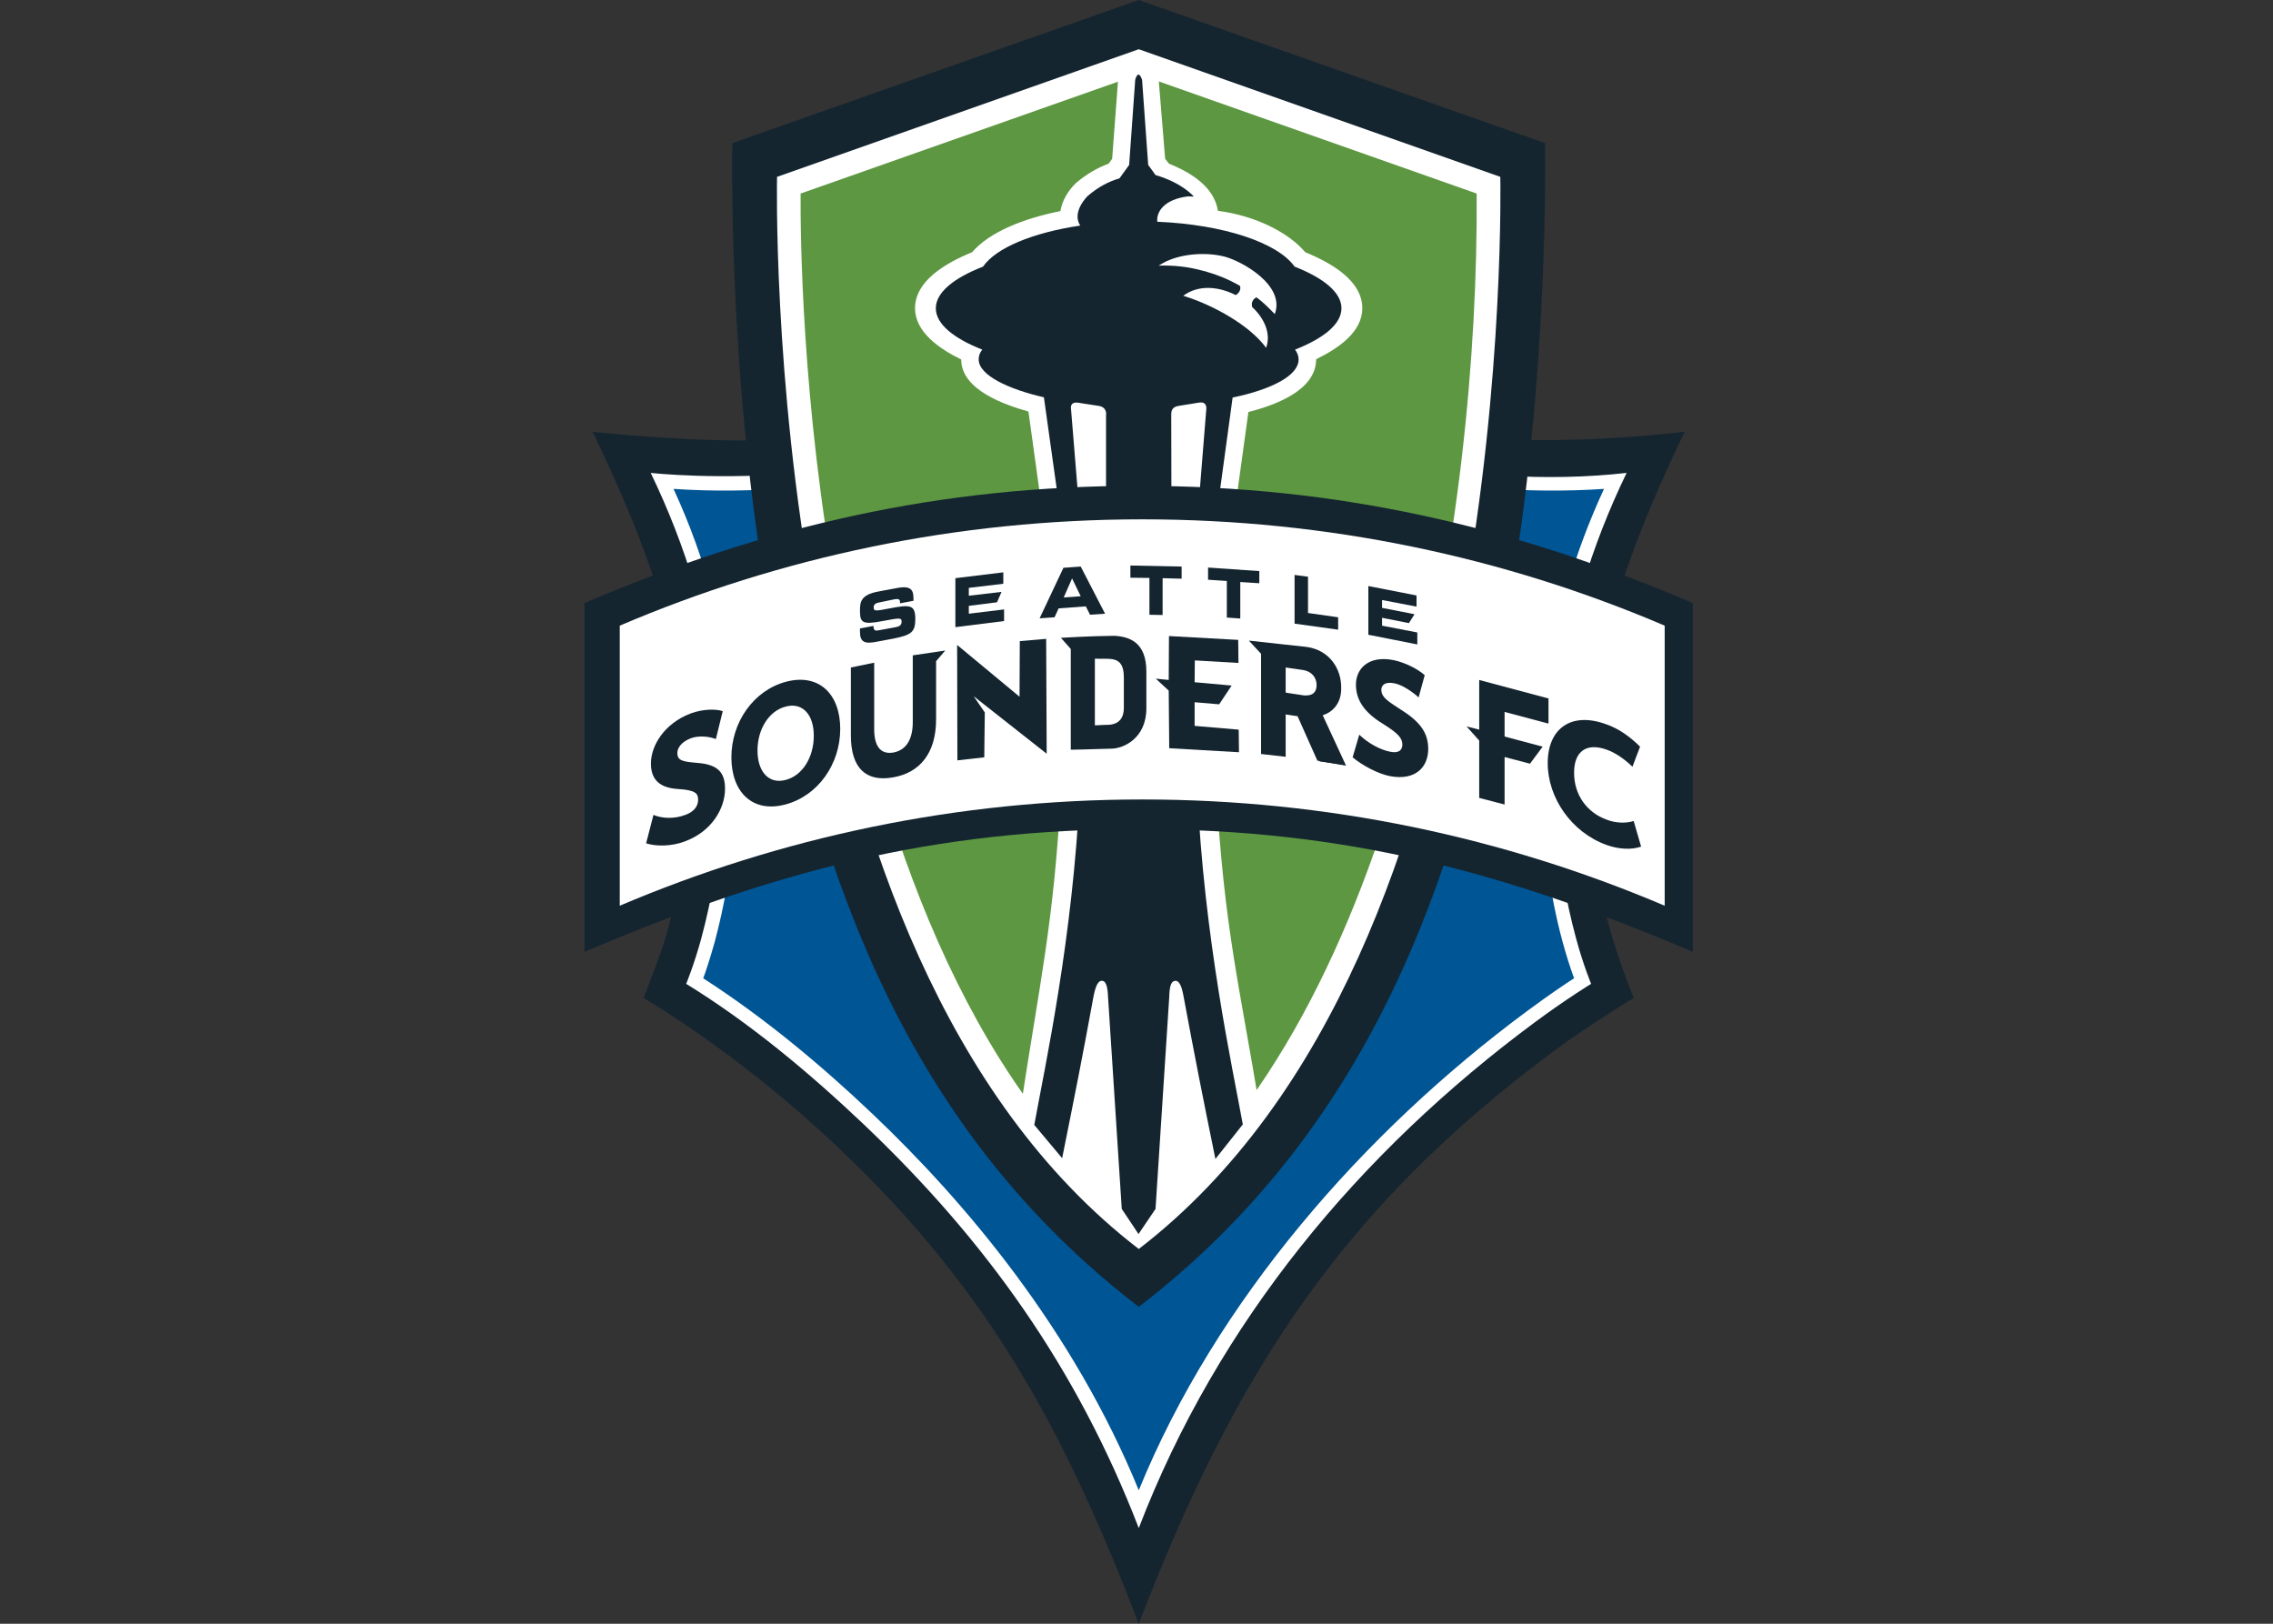 <?xml version="1.0" encoding="UTF-8"?>
<svg xmlns="http://www.w3.org/2000/svg" xmlns:xlink="http://www.w3.org/1999/xlink" width="35pt" height="25pt" viewBox="0 0 35 25" version="1.1">
<rect x="0" y="0" width="35" height="25" fill="#333333" stroke="none"/>
<g id="surface1">
<path style=" stroke:none;fill-rule:nonzero;fill:rgb(7.843%,14.51%,18.824%);fill-opacity:1;" d="M 12.934 17.695 C 12 16.809 11.004 16.035 9.91 15.363 C 9.91 15.363 10.191 14.664 10.285 14.312 C 11.047 11.492 10.371 9.23 9.125 6.648 C 9.125 6.648 11.109 6.867 12.391 6.746 C 14.23 6.566 15.871 6.059 17.535 5.23 C 20.422 6.668 22.793 6.996 25.941 6.648 C 24.465 9.703 23.887 12.23 25.156 15.363 C 25.156 15.363 24.414 15.82 23.957 16.16 C 20.66 18.598 19.008 21.164 17.535 25 C 16.402 22.059 15.258 19.902 12.934 17.695 "/>
<path style=" stroke:none;fill-rule:nonzero;fill:rgb(0%,33.333%,58.431%);fill-opacity:1;" d="M 13.383 17.199 C 14.824 18.566 16.508 20.555 17.535 23.074 C 18.742 20.117 21.047 17.473 23.605 15.582 C 23.961 15.32 24.219 15.148 24.34 15.07 C 24.074 14.34 23.93 13.547 23.863 12.777 C 23.742 11.371 23.859 9.465 24.805 7.422 C 22.398 7.586 19.672 6.984 17.535 5.93 C 15.395 6.984 12.668 7.586 10.262 7.422 C 11.277 9.617 11.531 12.172 10.902 14.508 C 10.832 14.773 10.766 14.969 10.727 15.07 C 11.676 15.68 12.566 16.422 13.383 17.199 "/>
<path style=" stroke:none;fill-rule:nonzero;fill:rgb(100%,100%,100%);fill-opacity:1;" d="M 13.445 17.16 C 14.863 18.508 16.523 20.469 17.535 22.945 C 18.723 20.031 20.996 17.43 23.516 15.566 C 23.863 15.309 24.121 15.137 24.238 15.062 C 23.977 14.344 23.836 13.559 23.77 12.805 C 23.648 11.418 23.766 9.539 24.699 7.527 C 22.328 7.688 19.641 7.098 17.535 6.059 C 15.426 7.098 12.738 7.688 10.371 7.527 C 11.371 9.691 11.621 12.207 11.004 14.508 C 10.93 14.77 10.867 14.961 10.828 15.062 C 11.762 15.664 12.641 16.395 13.445 17.16 M 13.301 17.312 C 12.469 16.523 11.547 15.75 10.566 15.148 C 10.566 15.148 10.691 14.844 10.797 14.453 C 11.453 12.027 11.113 9.551 10.02 7.281 C 10.02 7.281 11.09 7.402 12.441 7.27 C 14.219 7.098 15.93 6.621 17.535 5.824 C 19.707 6.906 22.598 7.559 25.047 7.281 C 23.949 9.551 23.613 12.027 24.27 14.453 C 24.375 14.844 24.5 15.148 24.5 15.148 C 24.5 15.148 24.121 15.379 23.641 15.734 C 20.938 17.734 18.754 20.352 17.535 23.527 C 16.586 21.07 15.188 19.105 13.301 17.312 "/>
<path style=" stroke:none;fill-rule:nonzero;fill:rgb(7.843%,14.51%,18.824%);fill-opacity:1;" d="M 11.855 9.449 C 11.195 5.84 11.277 2.203 11.277 2.203 L 17.535 0 L 23.789 2.203 C 23.789 2.203 23.871 5.84 23.207 9.449 C 22.445 13.621 21.047 17.422 17.535 20.121 C 14.02 17.422 12.625 13.621 11.855 9.449 "/>
<path style=" stroke:none;fill-rule:nonzero;fill:rgb(36.471%,59.216%,25.49%);fill-opacity:1;" d="M 12.785 9.246 C 13.434 12.773 14.773 16.789 17.535 18.992 C 21.676 15.688 22.902 7.84 22.871 2.805 L 17.535 0.922 L 12.195 2.805 C 12.191 3.414 12.211 6.117 12.785 9.246 "/>
<path style=" stroke:none;fill-rule:nonzero;fill:rgb(100%,100%,100%);fill-opacity:1;" d="M 12.902 9.266 C 13.531 12.707 14.844 16.621 17.535 18.766 C 21.574 15.543 22.77 7.891 22.738 2.98 L 17.535 1.145 L 12.328 2.98 C 12.324 3.574 12.34 6.211 12.902 9.266 M 12.543 9.332 C 11.898 5.816 11.965 2.723 11.965 2.723 L 17.535 0.758 L 23.102 2.723 C 23.102 2.723 23.168 5.816 22.523 9.332 C 21.879 12.855 20.551 16.91 17.535 19.23 C 14.516 16.91 13.191 12.855 12.543 9.332 "/>
<path style=" stroke:none;fill-rule:nonzero;fill:rgb(100%,100%,100%);fill-opacity:1;" d="M 16.234 9.211 L 15.836 6.336 C 15.473 6.234 14.801 6.004 14.801 5.535 C 14.457 5.367 14.09 5.109 14.09 4.746 C 14.09 4.324 14.559 4.051 14.969 3.883 C 15.23 3.578 15.746 3.367 16.328 3.25 C 16.355 3.082 16.457 2.922 16.57 2.816 C 16.73 2.68 16.902 2.582 17.07 2.52 L 17.125 2.445 L 17.219 1.199 C 17.277 0.848 17.641 0.887 17.75 1.016 C 17.801 1.062 17.832 1.133 17.84 1.203 L 17.941 2.445 L 18 2.52 C 18.605 2.762 18.723 3.062 18.754 3.246 C 19.324 3.32 19.836 3.574 20.098 3.883 C 20.508 4.051 20.977 4.324 20.977 4.746 C 20.977 5.113 20.609 5.363 20.266 5.531 C 20.266 6.023 19.602 6.246 19.223 6.344 L 18.828 9.211 L 16.234 9.211 "/>
<path style=" stroke:none;fill-rule:evenodd;fill:rgb(7.843%,14.51%,18.824%);fill-opacity:1;" d="M 16.508 9.211 L 16.074 6.117 C 15.527 5.992 15.07 5.777 15.07 5.535 C 15.07 5.48 15.086 5.43 15.125 5.383 C 14.68 5.207 14.41 4.988 14.41 4.746 C 14.41 4.504 14.684 4.281 15.137 4.105 C 15.336 3.816 15.902 3.582 16.633 3.473 C 16.496 3.258 16.75 3.016 16.75 3.016 C 16.91 2.879 17.074 2.793 17.238 2.746 L 17.387 2.539 L 17.48 1.23 C 17.531 1.047 17.586 1.23 17.586 1.23 L 17.68 2.539 L 17.793 2.695 C 18.215 2.82 18.383 3.027 18.383 3.027 L 18.297 3.023 C 17.91 3.07 17.805 3.273 17.82 3.414 C 18.844 3.457 19.676 3.738 19.934 4.105 C 20.383 4.281 20.656 4.504 20.656 4.746 C 20.656 4.988 20.387 5.207 19.941 5.383 C 19.977 5.43 19.996 5.48 19.996 5.535 C 19.996 5.777 19.598 5.992 18.98 6.121 L 18.559 9.211 L 18.34 9.211 L 18.574 6.309 C 18.578 6.273 18.582 6.18 18.461 6.199 C 18.367 6.215 18.145 6.25 18.145 6.25 C 18.043 6.266 18.035 6.336 18.035 6.379 C 18.035 6.379 18.039 7.895 18.039 9.211 L 17.031 9.211 L 17.031 6.395 C 17.031 6.395 17.055 6.273 16.922 6.25 L 16.617 6.203 C 16.461 6.172 16.492 6.301 16.492 6.301 L 16.73 9.211 L 16.508 9.211 "/>
<path style=" stroke:none;fill-rule:nonzero;fill:rgb(100%,100%,100%);fill-opacity:1;" d="M 18.504 4.164 C 18.285 4.105 18.066 4.082 17.84 4.09 L 17.914 4.047 C 18.164 3.91 18.551 3.875 18.848 3.949 C 19.117 4.016 19.797 4.391 19.629 4.836 C 19.539 4.742 19.449 4.652 19.348 4.578 C 19.348 4.578 19.254 4.613 19.281 4.727 C 19.473 4.906 19.574 5.141 19.496 5.355 C 19.242 5.008 18.688 4.703 18.258 4.566 L 18.219 4.555 C 18.453 4.379 18.766 4.41 19.027 4.543 C 19.027 4.543 19.121 4.496 19.094 4.402 C 18.914 4.297 18.719 4.219 18.504 4.164 "/>
<path style=" stroke:none;fill-rule:nonzero;fill:rgb(100%,100%,100%);fill-opacity:1;" d="M 15.699 17.172 C 16.008 15.117 16.227 14.246 16.34 12.137 L 18.727 12.137 C 18.852 14.316 19.078 15.117 19.418 17.188 L 17.535 19.098 L 15.699 17.172 "/>
<path style=" stroke:none;fill-rule:nonzero;fill:rgb(7.843%,14.51%,18.824%);fill-opacity:1;" d="M 15.926 17.32 C 16.086 16.438 16.523 14.449 16.629 12.137 L 18.434 12.137 C 18.539 14.449 18.977 16.43 19.137 17.312 L 18.715 17.844 C 18.516 16.871 18.402 16.293 18.223 15.332 C 18.195 15.18 18.156 15.09 18.09 15.102 C 18.035 15.109 18.008 15.18 18.004 15.352 L 17.793 18.613 L 17.531 19 L 17.273 18.613 L 17.062 15.352 C 17.055 15.18 17.027 15.109 16.977 15.102 C 16.91 15.09 16.871 15.18 16.84 15.332 C 16.664 16.293 16.551 16.859 16.355 17.832 L 15.926 17.32 "/>
<path style=" stroke:none;fill-rule:nonzero;fill:rgb(7.843%,14.51%,18.824%);fill-opacity:1;" d="M 9 9.285 C 11.797 8.09 14.484 7.48 17.535 7.48 C 20.578 7.48 23.27 8.09 26.066 9.285 L 26.066 14.656 C 23.164 13.418 20.703 12.766 17.535 12.766 C 14.367 12.766 11.902 13.418 9 14.656 L 9 9.285 "/>
<path style=" stroke:none;fill-rule:evenodd;fill:rgb(100%,100%,100%);fill-opacity:1;" d="M 9.543 9.633 L 9.543 13.945 C 12.012 12.895 14.73 12.309 17.59 12.309 C 20.445 12.309 23.164 12.895 25.633 13.945 L 25.633 9.633 C 23.164 8.578 20.445 7.996 17.59 7.996 C 14.73 7.996 12.012 8.578 9.543 9.633 "/>
<path style=" stroke:none;fill-rule:evenodd;fill:rgb(7.843%,14.51%,18.824%);fill-opacity:1;" d="M 13.242 9.73 C 13.242 9.891 13.32 9.918 13.508 9.879 L 13.758 9.832 C 14.031 9.777 14.094 9.734 14.094 9.531 C 14.094 9.312 14.02 9.305 13.699 9.367 C 13.477 9.41 13.453 9.414 13.453 9.348 C 13.453 9.309 13.484 9.285 13.531 9.277 L 13.758 9.23 C 13.855 9.211 13.859 9.234 13.859 9.289 L 14.066 9.25 L 14.066 9.227 C 14.066 9.094 14.043 9.008 13.805 9.055 L 13.516 9.109 C 13.254 9.16 13.242 9.27 13.242 9.402 C 13.242 9.59 13.281 9.621 13.59 9.562 C 13.859 9.512 13.883 9.508 13.883 9.574 C 13.883 9.633 13.836 9.648 13.793 9.656 L 13.539 9.703 C 13.48 9.715 13.453 9.715 13.449 9.637 L 13.242 9.676 L 13.242 9.73 "/>
<path style=" stroke:none;fill-rule:evenodd;fill:rgb(7.843%,14.51%,18.824%);fill-opacity:1;" d="M 14.711 9.656 L 15.461 9.562 L 15.461 9.383 L 14.918 9.449 L 14.918 9.328 L 15.352 9.273 L 15.422 9.113 L 14.918 9.172 L 14.918 9.051 L 15.449 8.988 L 15.449 8.812 L 14.711 8.902 L 14.711 9.656 "/>
<path style=" stroke:none;fill-rule:evenodd;fill:rgb(7.843%,14.51%,18.824%);fill-opacity:1;" d="M 16.508 8.906 L 16.641 9.18 L 16.379 9.199 Z M 16.008 9.52 L 16.238 9.504 L 16.301 9.367 L 16.719 9.336 L 16.785 9.465 L 17.016 9.449 L 16.641 8.723 L 16.375 8.742 L 16.008 9.52 "/>
<path style=" stroke:none;fill-rule:evenodd;fill:rgb(7.843%,14.51%,18.824%);fill-opacity:1;" d="M 17.406 8.895 L 17.699 8.898 L 17.699 9.465 L 17.902 9.469 L 17.902 8.902 L 18.195 8.91 L 18.195 8.723 L 17.406 8.707 L 17.406 8.895 "/>
<path style=" stroke:none;fill-rule:evenodd;fill:rgb(7.843%,14.51%,18.824%);fill-opacity:1;" d="M 18.602 8.926 L 18.891 8.945 L 18.891 9.508 L 19.098 9.523 L 19.098 8.961 L 19.391 8.98 L 19.391 8.793 L 18.602 8.738 L 18.602 8.926 "/>
<path style=" stroke:none;fill-rule:evenodd;fill:rgb(7.843%,14.51%,18.824%);fill-opacity:1;" d="M 19.934 9.602 L 20.605 9.695 L 20.605 9.504 L 20.141 9.438 L 20.141 8.879 L 19.934 8.852 L 19.934 9.602 "/>
<path style=" stroke:none;fill-rule:evenodd;fill:rgb(7.843%,14.51%,18.824%);fill-opacity:1;" d="M 21.07 9.773 L 21.824 9.922 L 21.824 9.738 L 21.281 9.633 L 21.281 9.512 L 21.695 9.594 L 21.781 9.457 L 21.281 9.359 L 21.281 9.238 L 21.812 9.34 L 21.812 9.168 L 21.07 9.023 L 21.07 9.773 "/>
<path style=" stroke:none;fill-rule:nonzero;fill:rgb(7.843%,14.51%,18.824%);fill-opacity:1;" d="M 12.098 10.879 C 11.84 10.945 11.664 11.227 11.664 11.555 C 11.664 11.883 11.84 12.078 12.098 12.008 C 12.359 11.941 12.531 11.656 12.531 11.328 C 12.531 11.004 12.359 10.809 12.098 10.879 M 12.09 12.387 C 11.586 12.52 11.262 12.195 11.262 11.66 C 11.262 11.121 11.602 10.629 12.105 10.496 C 12.613 10.363 12.938 10.688 12.938 11.223 C 12.938 11.762 12.598 12.254 12.09 12.387 "/>
<path style=" stroke:none;fill-rule:nonzero;fill:rgb(7.843%,14.51%,18.824%);fill-opacity:1;" d="M 16.109 9.836 L 16.117 11.605 L 14.992 10.719 L 15.164 10.969 L 15.156 11.66 L 14.742 11.707 L 14.738 9.93 L 15.699 10.727 L 15.703 9.871 L 16.109 9.836 "/>
<path style=" stroke:none;fill-rule:nonzero;fill:rgb(7.843%,14.51%,18.824%);fill-opacity:1;" d="M 17.027 11.16 C 17.25 11.168 17.305 11.031 17.305 10.902 L 17.305 10.426 C 17.305 10.074 17.074 10.156 16.859 10.141 L 16.859 11.168 Z M 17.652 10.34 L 17.652 10.906 C 17.652 11.371 17.293 11.531 17.102 11.527 C 16.758 11.539 16.488 11.543 16.488 11.543 L 16.488 9.992 L 16.336 9.82 C 16.336 9.82 16.773 9.793 17.156 9.789 C 17.395 9.801 17.652 9.891 17.652 10.34 "/>
<path style=" stroke:none;fill-rule:nonzero;fill:rgb(7.843%,14.51%,18.824%);fill-opacity:1;" d="M 19.066 9.852 L 19.07 10.207 L 18.398 10.168 L 18.395 10.504 L 18.965 10.555 L 18.773 10.844 L 18.395 10.812 L 18.395 11.176 L 19.074 11.234 L 19.078 11.582 L 18.004 11.52 L 17.996 10.633 L 17.797 10.449 L 17.996 10.469 L 18 9.793 L 19.066 9.852 "/>
<path style=" stroke:none;fill-rule:nonzero;fill:rgb(7.843%,14.51%,18.824%);fill-opacity:1;" d="M 20.07 10.289 L 19.77 10.242 L 19.77 10.688 L 20.07 10.734 C 20.211 10.758 20.305 10.676 20.305 10.547 C 20.305 10.414 20.211 10.309 20.07 10.289 M 20.32 11.723 L 20 11 L 19.77 10.965 L 19.77 11.641 L 19.449 11.594 L 19.449 10.023 L 19.301 9.879 L 20.094 9.996 C 20.426 10.047 20.625 10.312 20.625 10.594 C 20.625 10.832 20.484 10.957 20.324 10.992 L 20.691 11.777 L 20.32 11.723 "/>
<path style=" stroke:none;fill-rule:nonzero;fill:rgb(7.843%,14.51%,18.824%);fill-opacity:1;" d="M 20.066 10.766 L 19.738 10.715 L 19.738 10.207 L 20.078 10.258 L 20.07 10.289 L 20.066 10.316 L 19.797 10.277 L 19.797 10.664 L 20.078 10.707 L 20.125 10.707 C 20.223 10.703 20.273 10.648 20.273 10.547 C 20.273 10.43 20.195 10.336 20.066 10.316 L 20.07 10.289 L 20.078 10.258 C 20.23 10.281 20.332 10.398 20.332 10.543 C 20.332 10.668 20.25 10.762 20.125 10.766 L 20.066 10.766 M 20.645 11.742 L 20.285 10.973 L 20.32 10.965 C 20.469 10.93 20.594 10.82 20.598 10.594 C 20.598 10.324 20.406 10.074 20.086 10.023 L 19.387 9.922 L 19.477 10.012 L 19.477 11.566 L 19.738 11.605 L 19.738 10.934 L 20.02 10.973 L 20.34 11.695 Z M 20.285 11.711 L 19.98 11.027 L 19.797 11 L 19.797 11.652 L 19.418 11.609 L 19.418 10.066 L 19.23 9.863 L 20.125 9.961 C 20.473 10.012 20.656 10.297 20.652 10.594 C 20.656 10.824 20.523 10.965 20.367 11.012 L 20.727 11.789 L 20.285 11.711 "/>
<path style=" stroke:none;fill-rule:nonzero;fill:rgb(7.843%,14.51%,18.824%);fill-opacity:1;" d="M 21.398 11.949 C 21.211 11.91 20.977 11.785 20.828 11.66 L 20.93 11.312 C 21.066 11.441 21.246 11.543 21.406 11.574 C 21.543 11.602 21.594 11.547 21.594 11.461 C 21.59 11.371 21.547 11.301 21.289 11.141 C 20.988 10.957 20.883 10.762 20.879 10.551 C 20.875 10.297 21.07 10.086 21.461 10.164 C 21.645 10.203 21.836 10.305 21.938 10.395 L 21.844 10.738 C 21.746 10.648 21.59 10.543 21.469 10.52 C 21.324 10.492 21.27 10.551 21.27 10.621 C 21.273 10.734 21.359 10.789 21.57 10.926 C 21.891 11.125 21.988 11.301 21.992 11.523 C 21.996 11.801 21.805 12.027 21.398 11.949 "/>
<path style=" stroke:none;fill-rule:nonzero;fill:rgb(7.843%,14.51%,18.824%);fill-opacity:1;" d="M 13.75 11.969 C 13.332 12.043 13.102 11.824 13.102 11.324 L 13.102 10.277 L 13.461 10.203 L 13.461 11.227 C 13.461 11.484 13.555 11.621 13.758 11.586 C 13.961 11.547 14.055 11.375 14.055 11.117 L 14.055 10.09 L 14.555 10.016 L 14.414 10.18 L 14.414 11.078 C 14.414 11.59 14.168 11.898 13.75 11.969 "/>
<path style=" stroke:none;fill-rule:nonzero;fill:rgb(7.843%,14.51%,18.824%);fill-opacity:1;" d="M 10.539 12.957 C 10.344 13.031 10.102 13.035 9.949 12.984 L 10.062 12.547 C 10.203 12.605 10.387 12.609 10.551 12.547 C 10.695 12.496 10.75 12.406 10.75 12.312 C 10.75 12.215 10.707 12.164 10.438 12.148 C 10.129 12.129 10.023 11.977 10.023 11.754 C 10.023 11.48 10.23 11.137 10.637 10.984 C 10.828 10.914 11.023 10.914 11.129 10.949 L 11.023 11.379 C 10.926 11.34 10.762 11.32 10.637 11.367 C 10.492 11.422 10.43 11.516 10.43 11.594 C 10.43 11.715 10.52 11.727 10.738 11.746 C 11.066 11.77 11.164 11.906 11.164 12.145 C 11.164 12.445 10.961 12.805 10.539 12.957 "/>
<path style=" stroke:none;fill-rule:nonzero;fill:rgb(7.843%,14.51%,18.824%);fill-opacity:1;" d="M 22.777 11.234 L 22.777 10.469 L 23.844 10.754 L 23.844 11.141 L 23.168 10.961 L 23.168 11.34 L 23.754 11.496 L 23.559 11.758 L 23.168 11.656 L 23.168 12.387 L 22.777 12.285 L 22.777 11.402 L 22.582 11.184 L 22.777 11.234 M 22.777 11.395 L 22.598 11.191 "/>
<path style=" stroke:none;fill-rule:nonzero;fill:rgb(7.843%,14.51%,18.824%);fill-opacity:1;" d="M 24.734 13.008 C 24.195 12.812 23.832 12.281 23.832 11.75 C 23.832 11.215 24.195 10.953 24.734 11.152 C 24.93 11.219 25.105 11.348 25.254 11.496 L 25.137 11.805 C 25.016 11.688 24.875 11.59 24.742 11.543 C 24.43 11.43 24.238 11.566 24.238 11.898 C 24.238 12.234 24.43 12.508 24.742 12.621 C 24.875 12.672 25.031 12.68 25.156 12.641 L 25.27 13.035 C 25.125 13.086 24.926 13.078 24.734 13.008 "/>
</g>
</svg>

